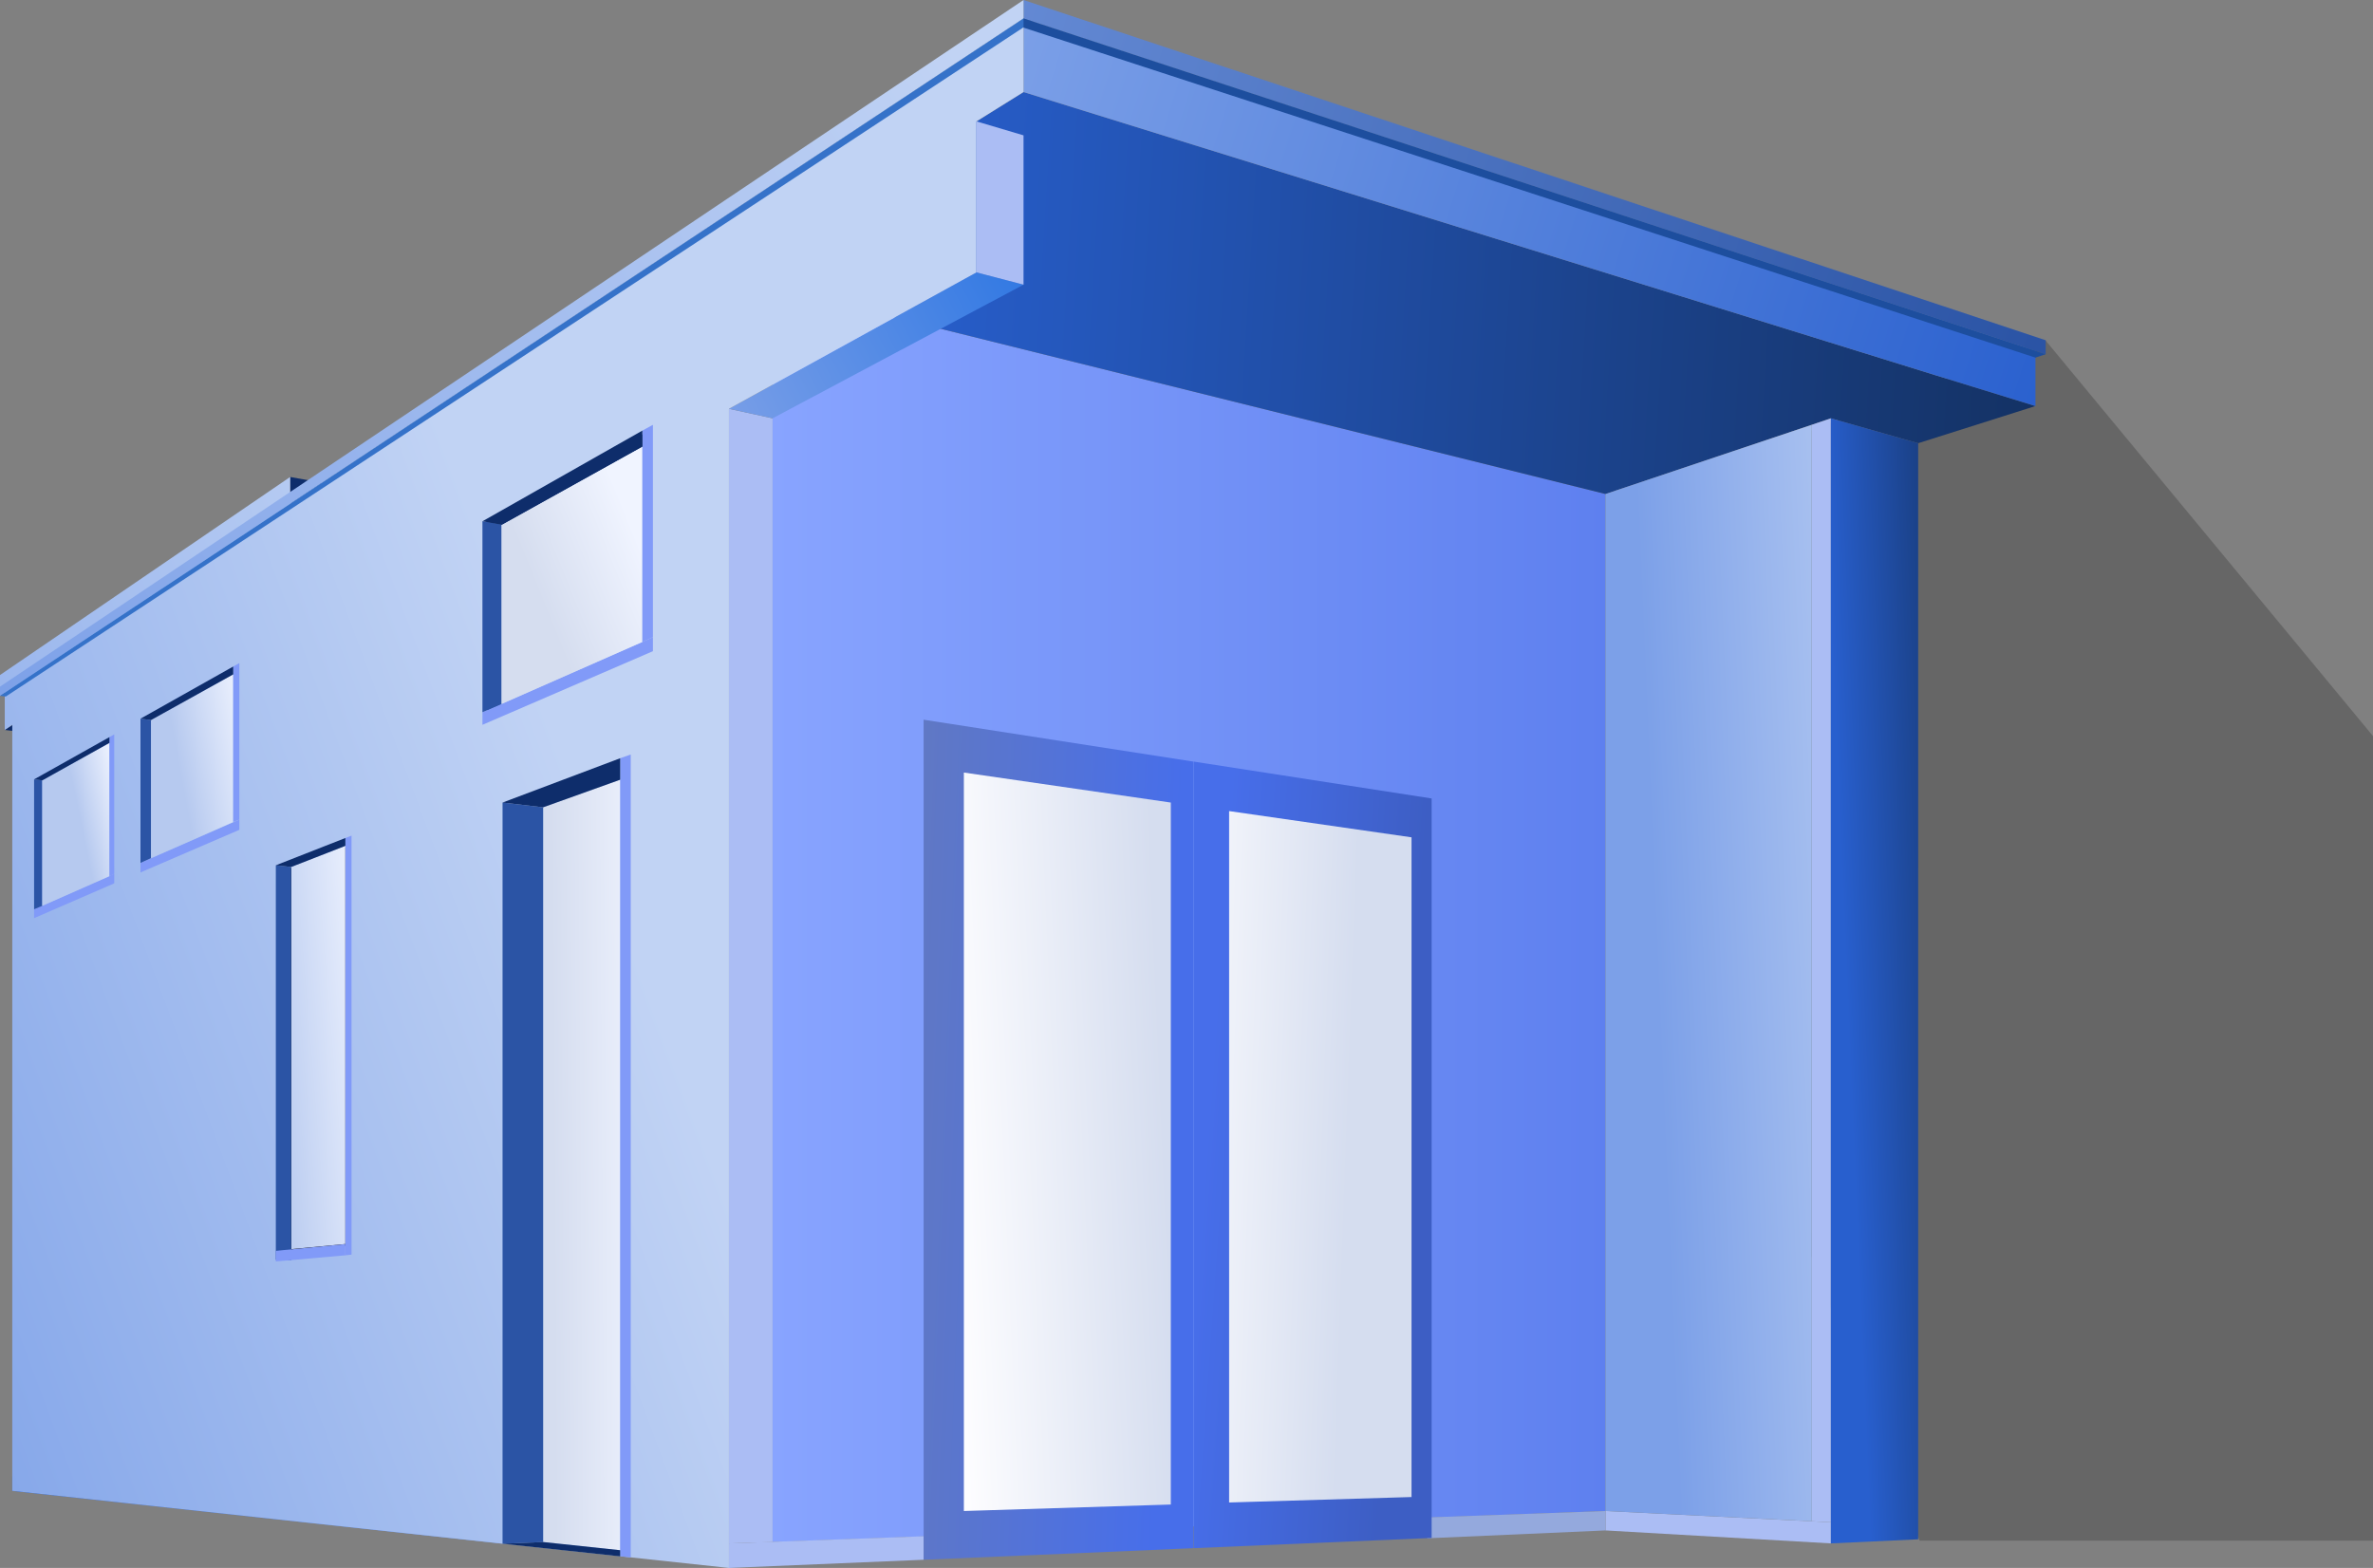 <?xml version="1.0" encoding="utf-8"?>
<!-- Generator: Adobe Illustrator 22.0.0, SVG Export Plug-In . SVG Version: 6.00 Build 0)  -->
<svg version="1.1" id="Layer_1" xmlns="http://www.w3.org/2000/svg" xmlns:xlink="http://www.w3.org/1999/xlink" x="0px" y="0px"
	 viewBox="0 0 696 459.9" style="enable-background:new 0 0 696 459.9;" xml:space="preserve">
<rect x="0" y="0" width="696" height="459.9" fill="#808080" stroke="none"/>
<style type="text/css">
	.st0{opacity:0.2;}
	.st1{fill:url(#SVGID_1_);}
	.st2{fill:#0E2D6B;}
	.st3{fill:#819AF8;}
	.st4{fill:url(#SVGID_2_);}
	.st5{fill:#ABBDF4;}
	.st6{fill:url(#SVGID_3_);}
	.st7{fill:url(#SVGID_4_);}
	.st8{fill:url(#SVGID_5_);}
	.st9{fill:url(#SVGID_6_);}
	.st10{fill:url(#SVGID_7_);}
	.st11{fill:url(#SVGID_8_);}
	.st12{fill:none;stroke:#000000;stroke-miterlimit:10;}
	.st13{fill:url(#SVGID_9_);}
	.st14{fill:url(#SVGID_10_);}
	.st15{fill:#94A9DD;}
	.st16{fill:url(#SVGID_11_);}
	.st17{fill:url(#SVGID_12_);}
	.st18{fill:url(#SVGID_13_);}
	.st19{fill:url(#SVGID_14_);}
	.st20{fill:#2B54A5;}
	.st21{fill:url(#SVGID_15_);}
	.st22{fill:url(#SVGID_16_);}
	.st23{fill:url(#SVGID_17_);}
	.st24{fill:url(#SVGID_18_);}
	.st25{fill:#3572C9;}
	.st26{fill:url(#SVGID_19_);}
	.st27{fill:#1D4E9E;}
</style>
<g id="house-illustration">
	<polygon id="shadow_17_" class="st0" points="563,451.9 696,451.9 696,215.9 600,99.9 501,137.9 491,262.9 	"/>
	<linearGradient id="SVGID_1_" gradientUnits="userSpaceOnUse" x1="226.597" y1="268.239" x2="470.869" y2="268.239">
		<stop  offset="0" style="stop-color:#88A4FF"/>
		<stop  offset="1" style="stop-color:#5E80EF"/>
	</linearGradient>
	<polygon class="st1" points="226.6,452.3 470.9,443.2 470.9,144.9 226.6,84.2 	"/>
	<polygon class="st2" points="10.8,211.2 5.4,214.6 1.4,214.1 6.7,210.7 	"/>
	<polygon class="st3" points="191.5,125.7 188.4,127.4 188.4,192.3 191.5,191 	"/>
	<linearGradient id="SVGID_2_" gradientUnits="userSpaceOnUse" x1="158.649" y1="450.745" x2="-10.828" y2="434.13">
		<stop  offset="0" style="stop-color:#85ACF9"/>
		<stop  offset="1" style="stop-color:#104CC4"/>
	</linearGradient>
	<polygon class="st4" points="3.6,433.1 147.4,446.5 147.4,452.8 3.6,437.3 	"/>
	<polygon class="st5" points="270.9,457.5 213.8,459.9 213.8,452.7 270.9,450.6 	"/>
	<polygon class="st5" points="226.6,122.7 213.8,119.9 213.8,452.7 226.6,452.3 	"/>
	<linearGradient id="SVGID_3_" gradientUnits="userSpaceOnUse" x1="255.938" y1="78.016" x2="628.929" y2="100.796">
		<stop  offset="0" style="stop-color:#285FCE"/>
		<stop  offset="1" style="stop-color:#122E5B"/>
	</linearGradient>
	<polygon class="st6" points="597,119.1 567.8,110.1 567.8,110.1 300.2,27 213.8,81 470.9,144.9 537,122.7 562.6,130 	"/>
	<linearGradient id="SVGID_4_" gradientUnits="userSpaceOnUse" x1="292.675" y1="13.829" x2="609.85" y2="114.304">
		<stop  offset="0" style="stop-color:#7CA0E8"/>
		<stop  offset="1" style="stop-color:#285FCE"/>
	</linearGradient>
	<polygon class="st7" points="567.8,93.3 567.8,93.3 300.2,5.4 300.2,27 567.8,110.1 567.8,110.1 597,119.1 597,102.9 	"/>
	<linearGradient id="SVGID_5_" gradientUnits="userSpaceOnUse" x1="209.558" y1="126.011" x2="312.041" y2="72.062">
		<stop  offset="0" style="stop-color:#7CA0E8"/>
		<stop  offset="1" style="stop-color:#2773E2"/>
	</linearGradient>
	<polygon class="st8" points="300.2,83.5 226.6,122.7 213.8,119.9 286.4,79.9 	"/>
	<polygon class="st2" points="98.9,142.4 85.1,139.9 85.1,151.5 98.9,153.9 	"/>
	<linearGradient id="SVGID_6_" gradientUnits="userSpaceOnUse" x1="-72.47" y1="355.536" x2="180.159" y2="261.293">
		<stop  offset="0" style="stop-color:#7CA0E8"/>
		<stop  offset="1" style="stop-color:#C1D3F4"/>
	</linearGradient>
	<polygon class="st9" points="85.1,147.7 85.1,139.9 0,198 0,204.1 1.4,203.2 1.4,214.1 3.6,212.6 3.6,437.3 213.8,459.9 
		213.8,119.9 286.4,79.9 286.4,67.5 286.4,35.6 300.2,27 300.2,5.4 	"/>
	<linearGradient id="SVGID_7_" gradientUnits="userSpaceOnUse" x1="167.736" y1="-38.299" x2="597.452" y2="99.03">
		<stop  offset="0" style="stop-color:#7CA0E8"/>
		<stop  offset="1" style="stop-color:#2B54A5"/>
	</linearGradient>
	<polygon class="st10" points="600,99.8 300.2,0 300.2,5.4 600,103.9 	"/>
	<linearGradient id="SVGID_8_" gradientUnits="userSpaceOnUse" x1="-5.261" y1="204.862" x2="280.917" y2="15.461">
		<stop  offset="0" style="stop-color:#7CA0E8"/>
		<stop  offset="1" style="stop-color:#C1D3F4"/>
	</linearGradient>
	<polygon class="st11" points="0,204.1 300.2,5.4 300.2,0 0,201.4 	"/>
	<polygon class="st12" points="101.3,364.9 85.4,366.4 85.4,255.1 101.3,249 	"/>
	<linearGradient id="SVGID_9_" gradientUnits="userSpaceOnUse" x1="191.062" y1="341.612" x2="162.217" y2="341.789">
		<stop  offset="0" style="stop-color:#F0F4FF"/>
		<stop  offset="1" style="stop-color:#D5DDEF"/>
	</linearGradient>
	<polygon class="st13" points="181.9,454.7 159.3,452.3 159.3,236.8 181.9,228.7 	"/>
	<polygon class="st5" points="537,452.7 470.9,448.9 470.9,443.2 537,446.5 	"/>
	<polygon class="st5" points="531.4,124.6 531.4,446.2 537,446.5 537,122.7 	"/>
	<linearGradient id="SVGID_10_" gradientUnits="userSpaceOnUse" x1="541.484" y1="287.53" x2="586.242" y2="285.617">
		<stop  offset="0" style="stop-color:#285FCE"/>
		<stop  offset="1" style="stop-color:#122E5B"/>
	</linearGradient>
	<polygon class="st14" points="562.6,130 537,122.7 537,452.7 562.6,451.5 	"/>
	<polygon class="st15" points="421,445 421,445 418.6,445.1 418.6,451.2 421,451.1 421,451.1 470.9,448.9 470.9,443.2 	"/>
	<linearGradient id="SVGID_11_" gradientUnits="userSpaceOnUse" x1="265.583" y1="334.052" x2="342.974" y2="337.163">
		<stop  offset="0" style="stop-color:#6078C4"/>
		<stop  offset="1" style="stop-color:#476EEA"/>
	</linearGradient>
	<polygon class="st16" points="350.1,223.4 270.9,211.1 270.9,457.5 350.1,454.1 	"/>
	<linearGradient id="SVGID_12_" gradientUnits="userSpaceOnUse" x1="279.475" y1="335.405" x2="341.529" y2="332.731">
		<stop  offset="0" style="stop-color:#FDFDFF"/>
		<stop  offset="1" style="stop-color:#D5DDEF"/>
	</linearGradient>
	<polygon class="st17" points="343.4,235.4 282.7,226.6 282.7,443.2 343.4,441.3 	"/>
	<linearGradient id="SVGID_13_" gradientUnits="userSpaceOnUse" x1="411.487" y1="343.045" x2="353.507" y2="338.969">
		<stop  offset="0" style="stop-color:#3D5EC4"/>
		<stop  offset="1" style="stop-color:#476EEA"/>
	</linearGradient>
	<polygon class="st18" points="419.9,234.2 350.2,223.4 350.2,454.1 419.9,451.1 	"/>
	<linearGradient id="SVGID_14_" gradientUnits="userSpaceOnUse" x1="338.961" y1="338.525" x2="395.305" y2="340.55">
		<stop  offset="0" style="stop-color:#FDFDFF"/>
		<stop  offset="1" style="stop-color:#D5DDEF"/>
	</linearGradient>
	<polygon class="st19" points="414,245.6 360.5,237.9 360.5,440.7 414,439.1 	"/>
	<polygon class="st20" points="147.1,153.9 142.8,153.1 142.8,208.4 147.1,206.5 	"/>
	<polygon class="st2" points="183.7,130 142.8,153.1 147.2,153.9 188.4,131 188.4,127.4 	"/>
	<polygon class="st20" points="159.3,236.8 147.4,235.4 147.4,452.8 159.3,452.3 	"/>
	<polygon class="st3" points="191.5,191 141.5,212.6 141.5,208.9 191.5,186.9 	"/>
	<polygon class="st20" points="147.1,153.9 141.5,152.9 141.5,208.9 147.1,206.5 	"/>
	<linearGradient id="SVGID_15_" gradientUnits="userSpaceOnUse" x1="187.884" y1="160.571" x2="157.42" y2="172.897">
		<stop  offset="0" style="stop-color:#F0F4FF"/>
		<stop  offset="1" style="stop-color:#D5DDEF"/>
	</linearGradient>
	<polygon class="st21" points="188.4,131 147.1,154 147.1,206.5 188.4,188.3 	"/>
	<polygon class="st3" points="70.2,243.4 41.2,255.9 41.2,253.1 70.2,240.4 	"/>
	<polygon class="st20" points="44.3,211.2 41.2,210.8 41.2,253.1 44.3,251.7 	"/>
	<linearGradient id="SVGID_16_" gradientUnits="userSpaceOnUse" x1="75.418" y1="221.281" x2="52.627" y2="225.467">
		<stop  offset="0" style="stop-color:#F0F4FF"/>
		<stop  offset="1" style="stop-color:#B6C9EF"/>
	</linearGradient>
	<polygon class="st22" points="68.4,197.8 44.3,211.2 44.3,251.7 68.4,241.1 	"/>
	<linearGradient id="SVGID_17_" gradientUnits="userSpaceOnUse" x1="111.235" y1="305.815" x2="77.598" y2="308.567">
		<stop  offset="0" style="stop-color:#F0F4FF"/>
		<stop  offset="1" style="stop-color:#B6C9EF"/>
	</linearGradient>
	<polygon class="st23" points="101.3,248.1 85.4,254.3 85.4,366.4 101.3,364.9 	"/>
	<polygon class="st3" points="33.5,259.1 10,269.3 10,266.7 33.5,256.3 	"/>
	<polygon class="st20" points="12.4,228.9 10,228.6 10,266.7 12.4,265.7 	"/>
	<linearGradient id="SVGID_18_" gradientUnits="userSpaceOnUse" x1="37.205" y1="238.684" x2="23.716" y2="241.475">
		<stop  offset="0" style="stop-color:#F0F4FF"/>
		<stop  offset="1" style="stop-color:#B6C9EF"/>
	</linearGradient>
	<polygon class="st24" points="32.1,217.9 12.4,228.9 12.4,265.7 32.1,257 	"/>
	<polygon class="st3" points="188.4,126.3 188.4,188.3 191.5,186.9 191.5,124.6 	"/>
	<polygon class="st2" points="188.4,126.3 141.5,152.9 147.2,153.9 188.4,131 	"/>
	<polygon class="st20" points="85.4,254.3 80.9,253.8 80.9,369.5 85.4,369.6 	"/>
	<polygon class="st3" points="101.3,368.2 80.9,370 80.9,366.9 101.3,364.9 	"/>
	<polygon class="st3" points="68.4,195.5 68.4,241.1 70.2,240.4 70.2,194.5 	"/>
	<polygon class="st2" points="68.4,195.5 41.2,210.8 44.3,211.2 68.4,197.8 	"/>
	<polygon class="st3" points="103.1,368 101.3,368.2 101.3,245.8 103.1,245.1 	"/>
	<polygon class="st2" points="101.3,245.8 80.9,253.8 85.4,254.3 101.3,248.1 	"/>
	<polygon class="st3" points="32.1,216.2 32.1,257 33.5,256.3 33.5,215.4 	"/>
	<polygon class="st2" points="32.1,216.2 10,228.6 12.4,228.9 32.1,217.9 	"/>
	<polygon class="st3" points="185,456.8 181.9,456.5 181.9,222.4 185,221.3 	"/>
	<polygon class="st2" points="181.9,456.5 181.9,454.7 159.3,452.3 147.4,452.8 	"/>
	<polygon class="st2" points="181.9,222.4 147.4,235.4 159.3,236.8 181.9,228.7 	"/>
	<polygon class="st25" points="302.8,6.3 1.7,204.3 0,204.1 300.2,5.4 	"/>
	<linearGradient id="SVGID_19_" gradientUnits="userSpaceOnUse" x1="485.908" y1="287.354" x2="570.248" y2="283.75">
		<stop  offset="0" style="stop-color:#7CA0E8"/>
		<stop  offset="1" style="stop-color:#C1D3F4"/>
	</linearGradient>
	<polygon class="st26" points="531.4,446.2 470.9,443.2 470.9,144.9 531.4,124.6 	"/>
	<polygon class="st5" points="286.4,35.6 300.2,39.7 300.2,83.5 286.4,79.9 	"/>
	<polygon class="st27" points="300.2,5.4 300.2,8.1 597,104.9 600,103.9 	"/>
</g>
</svg>
